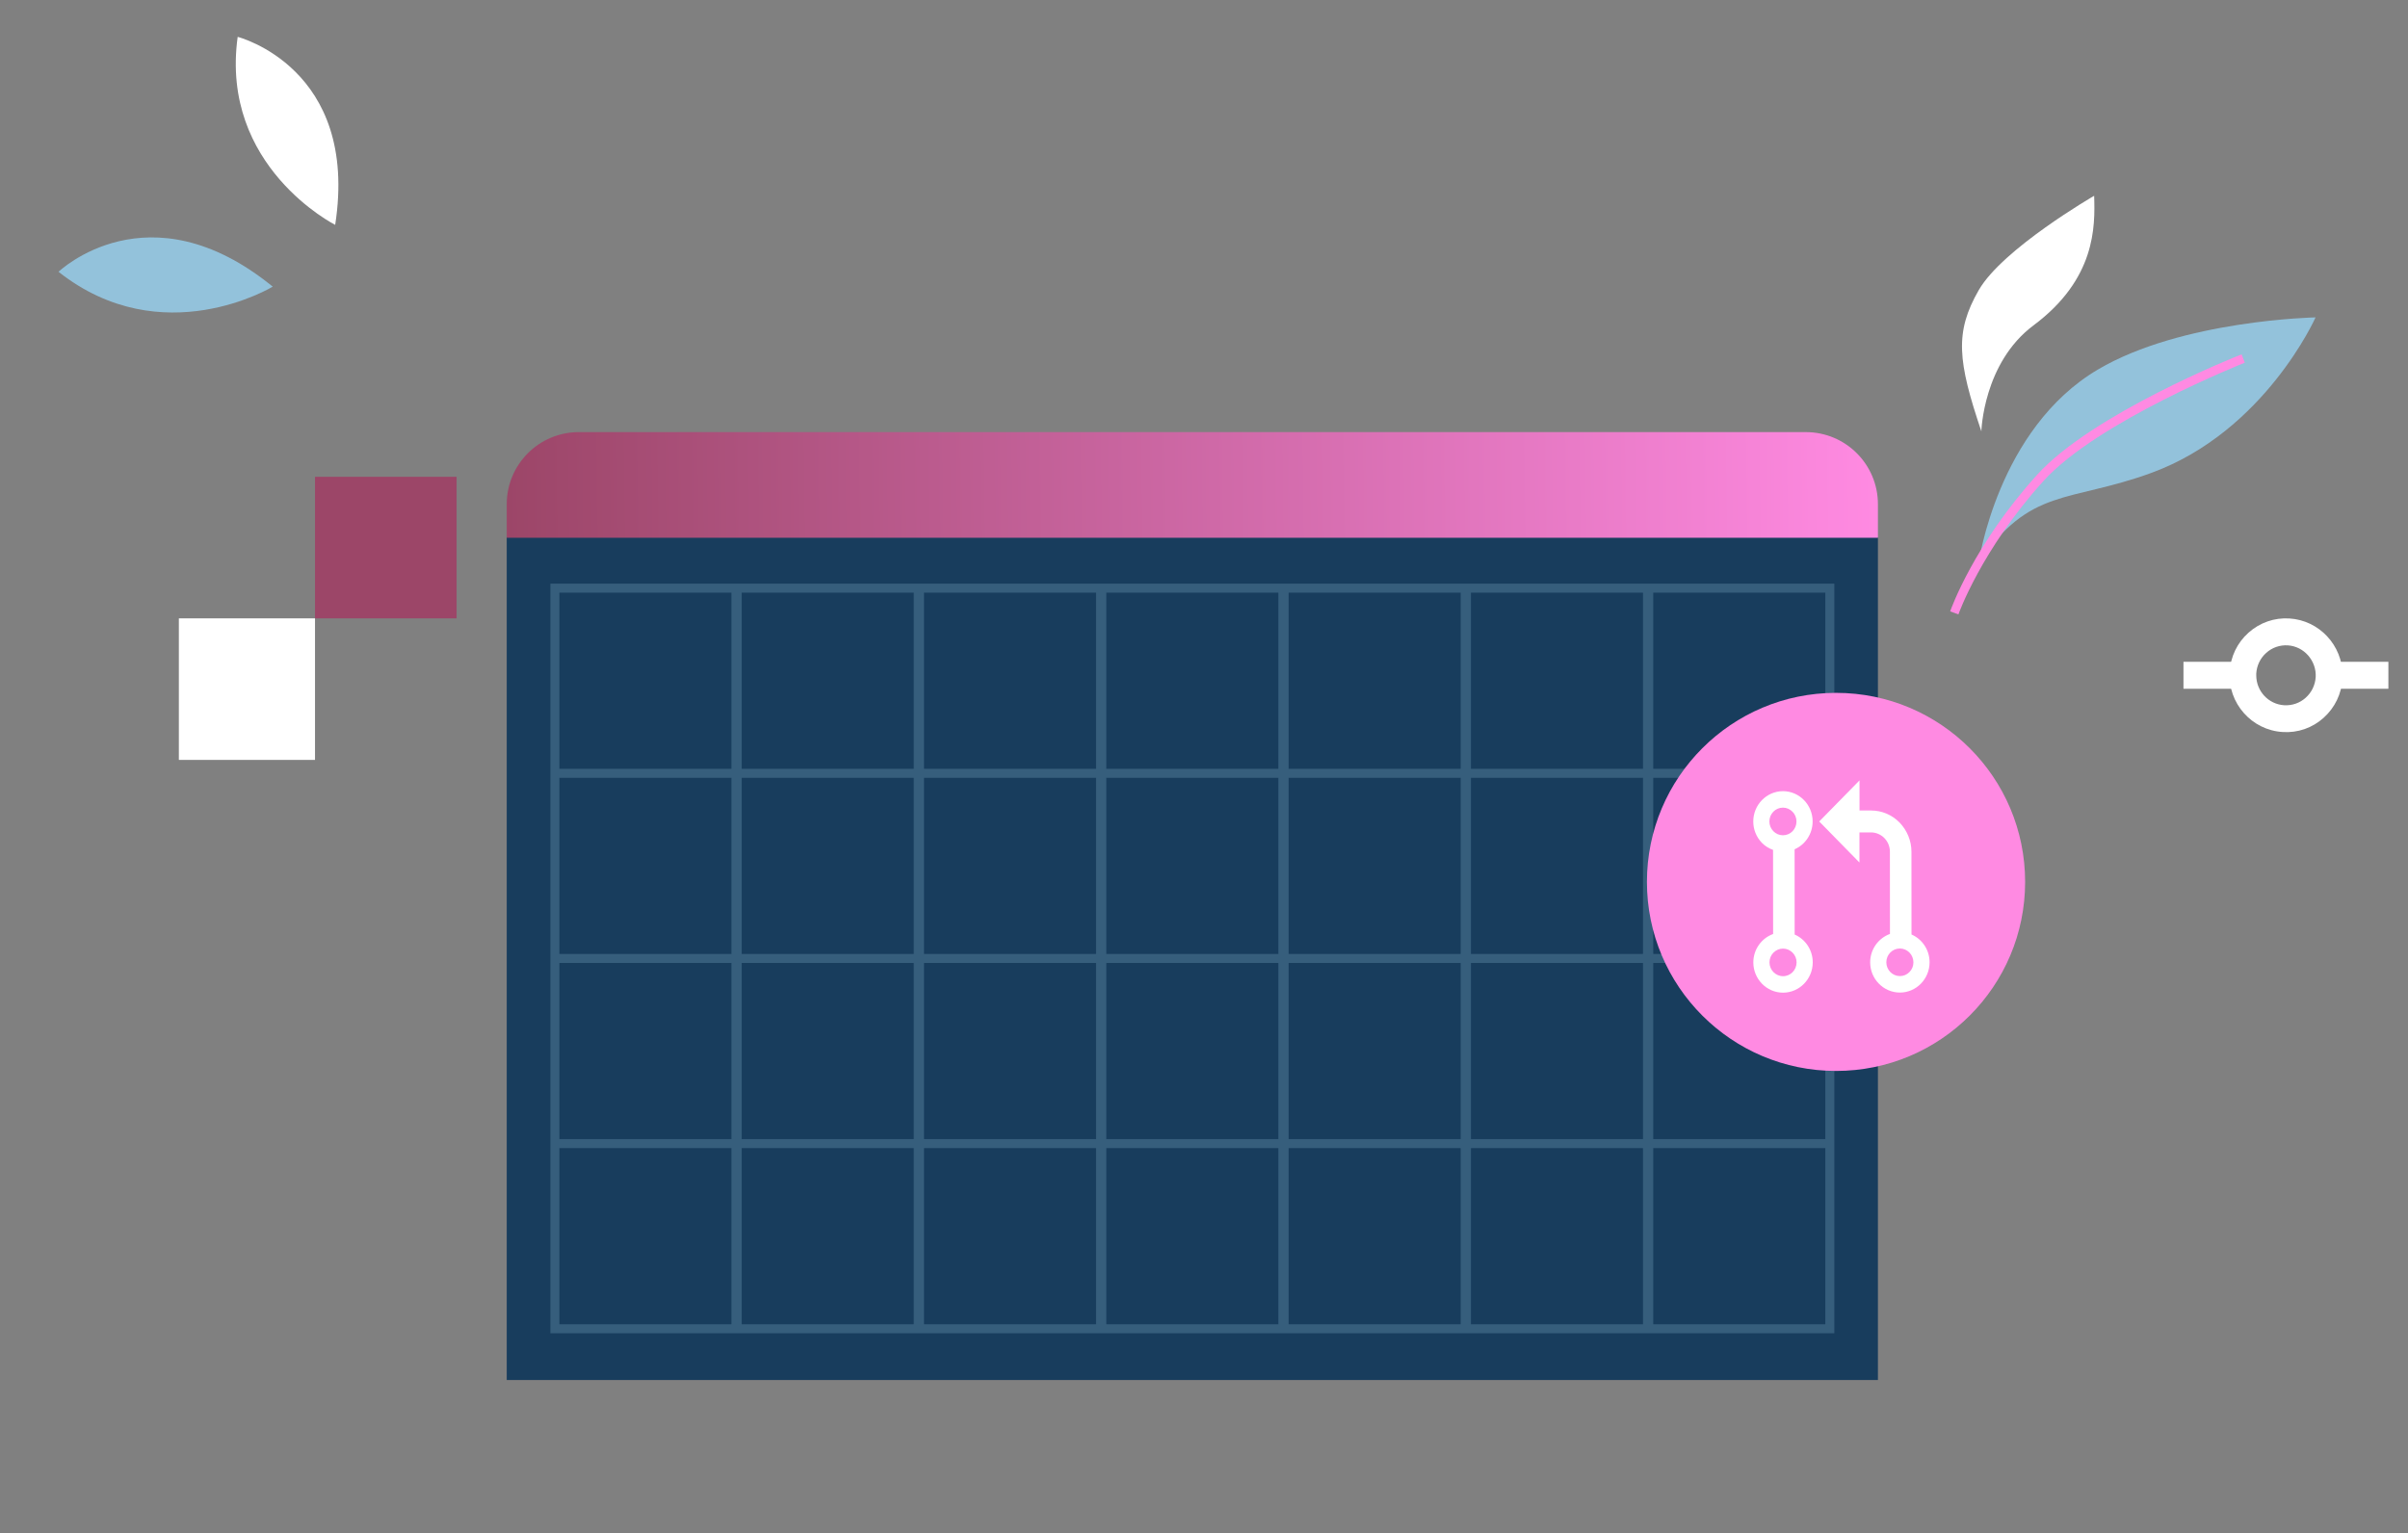 <svg width="314" height="200" viewBox="0 0 314 200" fill="none" xmlns="http://www.w3.org/2000/svg">
<rect x="0" y="0" width="314" height="200" fill="#808080" stroke="none"/>
<rect x="66.078" y="70.057" width="178.801" height="109.943" fill="#183D5D"/>
<path opacity="0.25" fill-rule="evenodd" clip-rule="evenodd" d="M72.355 76.126H71.768V76.714V100.277V100.864V100.865V101.452V124.427V125.015V125.015V125.603V148.578V149.165V149.165V149.753V173.316V173.904H72.355H95.541H95.967H96.128H96.554H119.314H119.74H119.902H120.327H143.087H143.513H143.675H144.101H166.86H167.286H167.447H167.874H190.633H191.059H191.221H191.646H214.406H214.832H214.994H215.42H238.605H239.193V173.316V149.753V149.165V149.165V148.578V125.603V125.015V124.427V101.452V100.864V100.277V76.714V76.126H238.605H215.42H214.994H214.832H214.406H191.646H191.221H191.059H190.633H167.874H167.447H167.286H166.86H144.101H143.675H143.513H143.087H120.327H119.902H119.74H119.314H96.554H96.128H95.967H95.541H72.355ZM238.018 148.578V125.603H215.582V148.578H238.018ZM215.582 149.753H238.018V172.728H215.582V149.753ZM214.245 148.578V125.603H191.809V148.578H214.245ZM191.809 149.753H214.245V172.728H191.809V149.753ZM190.471 148.578V125.603H168.035V148.578H190.471ZM168.035 149.753H190.471V172.728H168.035V149.753ZM166.698 148.578V125.603H144.263V148.578H166.698ZM144.263 149.753H166.698V172.728H144.263V149.753ZM142.925 148.578V125.603H120.489V148.578H142.925ZM120.489 149.753H142.925V172.728H120.489V149.753ZM119.152 148.578V125.603H96.716V148.578H119.152ZM96.716 149.753H119.152V172.728H96.716V149.753ZM95.379 148.578V125.603H72.943V148.578H95.379ZM72.943 149.753H95.379V172.728H72.943V149.753ZM72.943 100.277V77.302H95.379V100.277H72.943ZM72.943 124.427V101.452H95.379V124.427H72.943ZM96.716 77.302V100.277H119.152V77.302H96.716ZM96.716 124.427V101.452H119.152V124.427H96.716ZM120.489 77.302V100.277H142.925V77.302H120.489ZM120.489 124.427V101.452H142.925V124.427H120.489ZM144.263 77.302V100.277H166.698V77.302H144.263ZM144.263 124.427V101.452H166.698V124.427H144.263ZM168.035 77.302V100.277H190.471V77.302H168.035ZM168.035 124.427V101.452H190.471V124.427H168.035ZM191.809 77.302V100.277H214.245V77.302H191.809ZM191.809 124.427V101.452H214.245V124.427H191.809ZM215.582 77.302V100.277H238.018V77.302H215.582ZM215.582 124.427V101.452H238.018V124.427H215.582Z" fill="#93C2DB"/>
<path d="M66.078 65.765C66.078 60.571 70.288 56.361 75.482 56.361H235.475C240.669 56.361 244.879 60.571 244.879 65.765V70.141H66.078V65.765Z" fill="url(#paint0_linear)"/>
<path d="M43.708 29.329C43.708 29.329 28.652 21.744 30.993 4.81C30.993 4.81 46.874 8.837 43.708 29.329Z" fill="white"/>
<path d="M35.565 37.388C35.565 37.388 21.157 46.139 7.631 35.451C7.631 35.451 19.348 24.172 35.565 37.388Z" fill="#93C2DB"/>
<path d="M59.539 80.655V62.191H41.076V80.655H59.539Z" fill="#9C4668"/>
<path d="M41.076 99.118V80.655H23.323L23.323 99.118H41.076Z" fill="white"/>
<circle cx="239.416" cy="115.03" r="24.658" fill="#FF8AE2"/>
<path d="M242.47 112.501V108.575H243.968C245.33 108.575 246.441 109.701 246.441 111.09L246.448 121.816C244.95 122.364 243.868 123.812 243.868 125.523C243.868 126.597 244.291 127.57 244.979 128.279C245.681 129.01 246.663 129.463 247.745 129.463C249.88 129.463 251.615 127.687 251.615 125.515C251.615 123.885 250.64 122.488 249.257 121.889L249.25 111.09C249.25 109.65 248.669 108.29 247.702 107.288C246.706 106.272 245.38 105.716 243.975 105.716H242.478V101.79L237.225 107.149L242.47 112.501ZM247.738 123.717C248.232 123.717 248.676 123.921 248.999 124.258C249.314 124.579 249.501 125.025 249.508 125.515C249.508 125.998 249.329 126.451 248.992 126.787C248.655 127.131 248.218 127.314 247.745 127.314C246.77 127.314 245.975 126.51 245.975 125.515C245.975 124.521 246.763 123.717 247.738 123.717Z" fill="white"/>
<path d="M236.379 125.523C236.379 123.892 235.404 122.496 234.021 121.896L234.014 110.776C235.397 110.176 236.365 108.772 236.365 107.142C236.365 104.963 234.623 103.194 232.495 103.194C230.359 103.201 228.625 104.971 228.625 107.149C228.625 108.188 229.019 109.167 229.729 109.913C229.736 109.92 229.75 109.935 229.757 109.942C230.173 110.366 230.667 110.666 231.205 110.856L231.212 121.823C229.714 122.371 228.632 123.819 228.632 125.53C228.632 126.605 229.055 127.577 229.743 128.293C230.445 129.025 231.427 129.478 232.509 129.478C234.645 129.471 236.379 127.701 236.379 125.523ZM232.495 108.948C232.022 108.948 231.578 108.758 231.248 108.422C230.918 108.085 230.725 107.632 230.725 107.149C230.725 106.155 231.513 105.344 232.488 105.344C232.982 105.344 233.426 105.548 233.749 105.885C234.064 106.206 234.258 106.652 234.258 107.142C234.265 108.144 233.469 108.948 232.495 108.948ZM232.509 127.328C231.535 127.328 230.739 126.517 230.739 125.53C230.739 125.047 230.918 124.594 231.255 124.258C231.592 123.921 232.029 123.731 232.502 123.731C232.996 123.731 233.441 123.936 233.763 124.272C234.079 124.594 234.272 125.04 234.272 125.53C234.272 126.517 233.484 127.328 232.509 127.328Z" fill="white"/>
<path d="M258.367 56.262C258.367 56.262 258.598 47.341 265.169 42.438C273.262 36.399 273.213 29.593 273.073 25.538C273.073 25.538 261.137 32.438 258.028 37.839C254.857 43.353 255.281 47.109 258.367 56.262Z" fill="white"/>
<path d="M258.009 73.442C258.009 73.442 260.467 55.929 273.57 48.195C284.515 41.728 301.947 41.399 301.947 41.399C301.947 41.399 295.324 56.291 280.504 61.692C269.797 65.596 264.682 63.504 258.009 73.442Z" fill="#93C2DB"/>
<path d="M255.375 80.138L254.3 79.745C254.42 79.393 257.373 71.085 265.603 61.966C272.806 53.98 291.511 46.531 292.303 46.219L292.718 47.307C292.526 47.384 273.467 54.964 266.445 62.758C258.381 71.692 255.403 80.055 255.375 80.138Z" fill="#FF8AE2"/>
<path d="M292.484 87.748C292.518 87.25 292.63 86.775 292.776 86.323H284.721V89.839H292.765C292.551 89.184 292.439 88.483 292.484 87.748Z" fill="white"/>
<path d="M303.714 88.415C303.68 88.912 303.568 89.387 303.422 89.839H311.443V86.323H303.433C303.646 86.979 303.747 87.68 303.714 88.415Z" fill="white"/>
<path d="M305.464 88.076C305.464 88.222 305.464 88.37 305.453 88.516C305.341 90.495 304.466 92.304 302.996 93.627C301.527 94.95 299.631 95.606 297.667 95.481C293.617 95.244 290.487 91.716 290.745 87.635C290.858 85.656 291.733 83.835 293.202 82.524C294.672 81.212 296.568 80.545 298.531 80.669C302.435 80.907 305.464 84.186 305.464 88.076ZM294.212 88.087C294.212 90.145 295.805 91.863 297.858 91.988C298.89 92.044 299.889 91.705 300.663 91.004C301.437 90.314 301.897 89.353 301.964 88.313C302.076 86.198 300.461 84.31 298.318 84.175L298.419 82.422L298.318 84.175C297.286 84.118 296.287 84.457 295.513 85.158C294.739 85.848 294.279 86.809 294.212 87.849C294.223 87.928 294.212 88.008 294.212 88.087Z" fill="white"/>
<defs>
<linearGradient id="paint0_linear" x1="66.078" y1="66.696" x2="244.893" y2="64.256" gradientUnits="userSpaceOnUse">
<stop stop-color="#9C4668"/>
<stop offset="1" stop-color="#FF8AE2"/>
</linearGradient>
</defs>
</svg>
